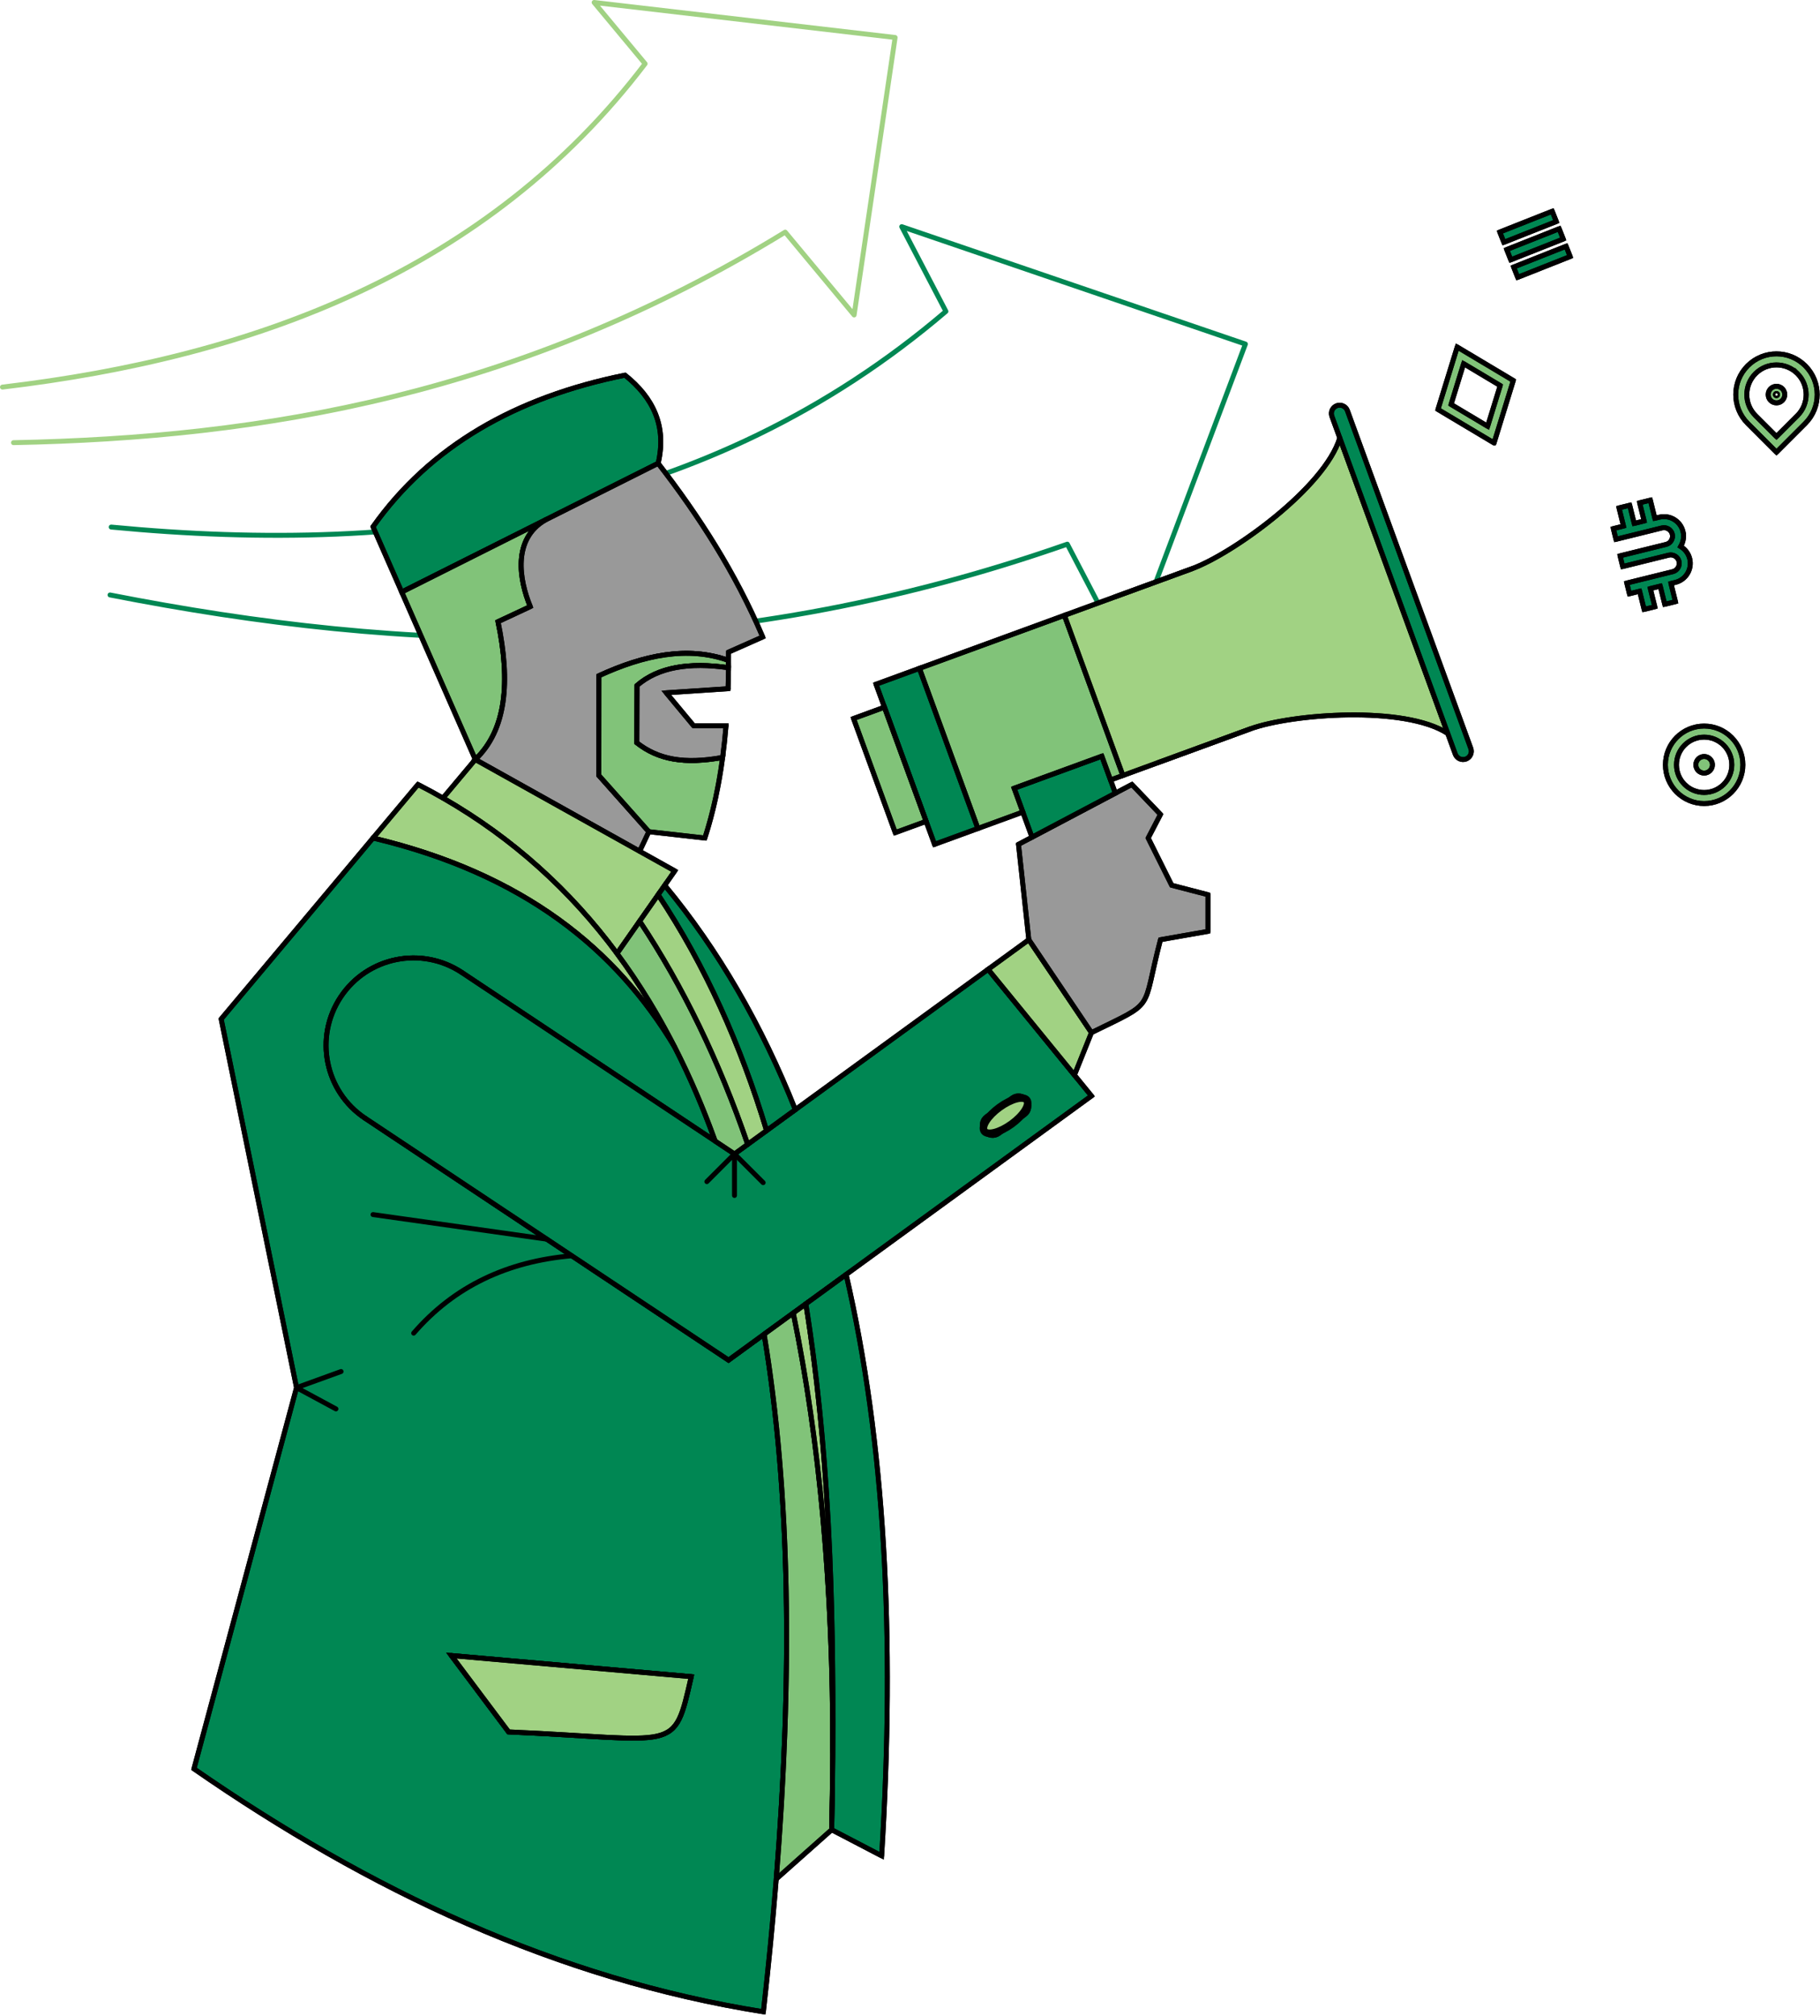 <svg width="699" height="774" viewBox="0 0 699 774" fill="none" xmlns="http://www.w3.org/2000/svg">
<g clip-path="url(#clip0_339_1607)">
<path d="M42.259 228.403C155.036 250.519 274.729 256.203 409.923 208.899M409.923 208.899L432.861 252.86L478.318 132.08L346.323 87.014L363.295 119.539M42.704 202.339C159.127 213.515 272.258 197.298 363.295 119.538" stroke="#008753" stroke-width="1.89" stroke-miterlimit="2.613" stroke-linecap="round" stroke-linejoin="round"/>
<path fill-rule="evenodd" clip-rule="evenodd" d="M573.817 170.046L581.21 146.075L559.667 133.219L552.763 155.603L552.272 157.191L573.816 170.046H573.817ZM562.128 139.62L576.18 148.006L571.357 163.645L557.304 155.259L562.128 139.62Z" fill="#81C379" stroke="black" stroke-width="1.89" stroke-miterlimit="2.613"/>
<path fill-rule="evenodd" clip-rule="evenodd" d="M577.579 93.029L597.734 85.053L596.17 81.101L576.016 89.077L577.579 93.029Z" fill="#008753" stroke="black" stroke-width="1.89" stroke-miterlimit="2.613"/>
<path fill-rule="evenodd" clip-rule="evenodd" d="M598.828 87.818L578.674 95.794L580.237 99.746L600.392 91.77L598.828 87.818Z" fill="#008753" stroke="black" stroke-width="1.89" stroke-miterlimit="2.613"/>
<path fill-rule="evenodd" clip-rule="evenodd" d="M601.487 94.536L581.332 102.512L582.896 106.464L603.051 98.488L601.487 94.536Z" fill="#008753" stroke="black" stroke-width="1.89" stroke-miterlimit="2.613"/>
<path fill-rule="evenodd" clip-rule="evenodd" d="M690.348 143.429C692.567 145.647 693.676 148.564 693.676 151.485C693.676 154.399 692.564 157.316 690.339 159.541L682.283 167.597L674.223 159.545C672.003 157.322 670.891 154.404 670.891 151.486C670.891 148.571 672.004 145.654 674.228 143.43C676.452 141.206 679.369 140.093 682.284 140.093C685.204 140.093 688.121 141.201 690.34 143.421L690.348 143.43L690.348 143.429ZM682.283 135.842C678.279 135.842 674.276 137.37 671.222 140.423C668.168 143.476 666.64 147.481 666.64 151.485C666.64 155.482 668.168 159.483 671.222 162.546L682.283 173.607L693.344 162.546C696.398 159.493 697.926 155.488 697.926 151.485C697.926 147.491 696.398 143.49 693.344 140.432L693.335 140.423C690.278 137.37 686.277 135.842 682.283 135.842Z" fill="#81C379" stroke="black" stroke-width="1.89" stroke-miterlimit="2.613"/>
<path fill-rule="evenodd" clip-rule="evenodd" d="M685.471 151.485C685.471 150.608 685.115 149.815 684.547 149.241L684.527 149.22C683.953 148.653 683.159 148.297 682.283 148.297C681.403 148.297 680.603 148.656 680.03 149.23C679.453 149.807 679.096 150.604 679.096 151.484C679.096 152.354 679.448 153.15 680.02 153.727L680.04 153.747C680.617 154.319 681.413 154.671 682.283 154.671C683.163 154.671 683.961 154.313 684.537 153.737C685.111 153.163 685.47 152.363 685.47 151.484L685.471 151.485ZM682.284 151.059C682.518 151.059 682.709 151.25 682.709 151.485C682.709 151.719 682.519 151.909 682.284 151.909C682.049 151.909 681.859 151.719 681.859 151.485C681.859 151.25 682.049 151.059 682.284 151.059Z" fill="#81C379" stroke="black" stroke-width="1.89" stroke-miterlimit="2.613"/>
<path fill-rule="evenodd" clip-rule="evenodd" d="M646.382 204.036C645.886 202.027 644.615 200.405 642.972 199.415C641.331 198.424 639.305 198.057 637.3 198.553L635.57 198.981L633.843 192.002L629.726 193.015L631.456 199.999L627.648 200.942L625.921 193.962L621.803 194.975L623.532 201.96L619.621 202.928L620.634 207.045L638.313 202.669C639.181 202.455 640.063 202.618 640.781 203.051C641.499 203.483 642.053 204.185 642.266 205.049C642.481 205.917 642.318 206.799 641.885 207.516C641.452 208.234 640.749 208.787 639.886 209.001L622.207 213.376L623.219 217.493L640.899 213.118C641.767 212.904 642.648 213.065 643.366 213.498C644.084 213.931 644.638 214.634 644.851 215.497C645.065 216.365 644.903 217.247 644.469 217.965C644.037 218.682 643.335 219.235 642.471 219.449L624.791 223.824L625.803 227.941L629.72 226.972L631.447 233.951L635.564 232.938L633.835 225.954L637.643 225.012L639.369 231.991L643.487 230.978L641.758 223.993L643.483 223.567C645.491 223.071 647.114 221.801 648.104 220.157C649.096 218.515 649.463 216.491 648.966 214.485C648.469 212.476 647.199 210.854 645.556 209.863L645.459 209.806L645.519 209.708C646.51 208.066 646.877 206.042 646.381 204.036H646.382Z" fill="#008753" stroke="black" stroke-width="1.89" stroke-miterlimit="2.613"/>
<path fill-rule="evenodd" clip-rule="evenodd" d="M654.503 278.729C650.402 278.729 646.685 280.394 643.986 283.084C641.296 285.774 639.629 289.494 639.629 293.602C639.629 297.704 641.295 301.42 643.986 304.112L643.994 304.121C646.686 306.811 650.402 308.477 654.504 308.477C658.612 308.477 662.332 306.812 665.022 304.113C667.712 301.421 669.378 297.706 669.378 293.603C669.378 289.495 667.712 285.775 665.022 283.085C662.332 280.395 658.612 278.729 654.504 278.729L654.503 278.729ZM654.503 282.978C657.437 282.978 660.094 284.168 662.016 286.09C663.937 288.012 665.128 290.669 665.128 293.603C665.128 296.539 663.939 299.197 662.016 301.116C660.094 303.037 657.437 304.228 654.503 304.228C651.567 304.228 648.909 303.039 646.986 301.12C645.067 299.197 643.879 296.539 643.879 293.603C643.879 290.669 645.069 288.012 646.986 286.086C648.909 284.167 651.567 282.978 654.503 282.978Z" fill="#81C379" stroke="black" stroke-width="1.89" stroke-miterlimit="2.613"/>
<path fill-rule="evenodd" clip-rule="evenodd" d="M654.503 290.415C652.743 290.415 651.316 291.842 651.316 293.602C651.316 295.363 652.743 296.789 654.503 296.789C656.263 296.789 657.69 295.363 657.69 293.602C657.69 291.842 656.263 290.415 654.503 290.415Z" fill="#81C379" stroke="black" stroke-width="1.89" stroke-miterlimit="2.613"/>
<path fill-rule="evenodd" clip-rule="evenodd" d="M154.284 227.28L209.45 199.61L252.775 177.878C256.115 163.629 250.932 152.712 240.041 144.027C198.136 152.486 165.266 171.188 143.261 202.208L154.284 227.28Z" fill="#008753" stroke="black" stroke-width="1.89" stroke-miterlimit="2.613"/>
<path fill-rule="evenodd" clip-rule="evenodd" d="M209.45 199.609L154.284 227.279L182.547 291.571C194.399 280.311 196.126 261.834 191.271 238.667L203.665 232.872C199.388 222.514 196.813 206.905 209.449 199.609H209.45Z" fill="#81C379" stroke="black" stroke-width="1.89" stroke-miterlimit="2.613"/>
<path fill-rule="evenodd" clip-rule="evenodd" d="M209.449 199.609C196.814 206.905 199.389 222.514 203.666 232.872L191.272 238.667C196.125 261.834 194.399 280.311 182.547 291.571L245.654 326.789L249.202 319.282L229.997 297.7L230.034 259.405C247.342 251.449 264.108 247.935 279.763 253.525L279.8 256.3C279.818 254.32 279.819 252.333 279.807 250.339L292.932 244.522C282.384 219.73 268.397 198.062 252.776 177.879L209.45 199.611L209.449 199.609Z" fill="#999999" stroke="black" stroke-width="1.89" stroke-miterlimit="2.613"/>
<path fill-rule="evenodd" clip-rule="evenodd" d="M230.035 259.405L229.998 297.7L249.202 319.282L270.718 321.717C273.914 311.862 276.112 301.508 277.544 290.771C262.739 293.466 252.776 291.57 244.585 285.151L244.659 263.144C252.777 256.156 264.528 254.133 279.799 256.341C279.799 256.326 279.799 256.312 279.8 256.298V256.289L279.764 253.523C264.108 247.934 247.342 251.448 230.035 259.403V259.405Z" fill="#81C379" stroke="black" stroke-width="1.89" stroke-miterlimit="2.613"/>
<path fill-rule="evenodd" clip-rule="evenodd" d="M244.659 263.145L244.585 285.152C252.776 291.572 262.738 293.468 277.545 290.773C278.08 286.767 278.508 282.71 278.842 278.604H266.391L255.878 265.961L279.635 264.393C279.72 261.725 279.774 259.041 279.799 256.343C264.527 254.135 252.777 256.158 244.659 263.145Z" fill="#999999" stroke="black" stroke-width="1.89" stroke-miterlimit="2.613"/>
<path fill-rule="evenodd" clip-rule="evenodd" d="M245.654 326.79L182.547 291.572L170.129 306.368C196.916 321.758 219.026 341.826 236.983 366.046L245.673 353.624L252.775 343.471L255.304 339.856L259.168 334.332L245.654 326.79Z" fill="#A1D283" stroke="black" stroke-width="1.89" stroke-miterlimit="2.613"/>
<path fill-rule="evenodd" clip-rule="evenodd" d="M236.983 366.045C219.026 341.826 196.916 321.758 170.13 306.367C166.992 304.563 163.79 302.825 160.522 301.152L143.262 321.717C201.069 335.45 236.61 364.326 259.169 402.028C252.617 389.19 245.24 377.179 236.983 366.045Z" fill="#A1D283" stroke="black" stroke-width="1.89" stroke-miterlimit="2.613"/>
<path fill-rule="evenodd" clip-rule="evenodd" d="M259.168 402.028C236.609 364.327 201.068 335.451 143.261 321.717L84.942 391.203L113.887 532.713L74.49 679.046C141.917 725.721 213.806 759.686 293.187 772.314C295.138 755.018 296.795 738.016 298.132 721.335C304.337 643.864 303.632 573.305 293.479 512.195L279.807 522.144L219.596 482.087L210.015 475.713L140.408 429.405C140.346 429.365 140.284 429.322 140.223 429.283C124.782 419.011 120.592 398.167 130.866 382.725C141.137 367.284 161.981 363.095 177.423 373.368L274.677 438.067C270.133 425.428 264.976 413.404 259.17 402.028L259.168 402.028ZM173.343 635.554L265.485 643.663C258.678 673.431 260.696 667.698 195.336 664.877L173.343 635.554Z" fill="#008753" stroke="black" stroke-width="1.89" stroke-miterlimit="2.613"/>
<path fill-rule="evenodd" clip-rule="evenodd" d="M274.675 438.067L177.421 373.368C161.98 363.095 141.136 367.285 130.864 382.725C120.591 398.167 124.781 419.011 140.222 429.282L140.407 429.405L210.014 475.713L219.595 482.087L279.806 522.144L293.478 512.195L304.667 504.053L309.493 500.541L324.978 489.274L419.187 420.721L412.651 412.717L379.504 372.121L305.463 425.998L294.43 434.026L287.177 439.304L282.094 443.003L274.676 438.068L274.675 438.067ZM378.027 434.25C376.744 432.486 377.137 429.993 378.901 428.71L388.84 421.477C390.604 420.194 393.097 420.587 394.381 422.352C395.665 424.116 395.272 426.608 393.508 427.892L383.568 435.124C381.804 436.408 379.311 436.015 378.027 434.25Z" fill="#008753" stroke="black" stroke-width="1.89" stroke-miterlimit="2.613"/>
<path fill-rule="evenodd" clip-rule="evenodd" d="M265.486 643.663L173.344 635.554L195.337 664.877C260.697 667.698 258.679 673.431 265.486 643.663Z" fill="#A1D283" stroke="black" stroke-width="1.89" stroke-miterlimit="2.613"/>
<path fill-rule="evenodd" clip-rule="evenodd" d="M378.026 434.25C379.31 436.015 381.803 436.408 383.567 435.124L393.507 427.892C395.271 426.608 395.664 424.116 394.38 422.352C393.096 420.587 390.603 420.194 388.839 421.477L378.899 428.71C377.135 429.993 376.743 432.486 378.026 434.25Z" fill="#A1D283" stroke="black" stroke-width="1.89" stroke-miterlimit="2.613"/>
<path fill-rule="evenodd" clip-rule="evenodd" d="M287.176 439.304C276.091 407.049 262.231 378.523 245.673 353.624L236.984 366.046C245.24 377.18 252.617 389.191 259.169 402.028C264.975 413.404 270.132 425.429 274.676 438.067L282.095 443.002L287.177 439.304H287.176Z" fill="#81C379" stroke="black" stroke-width="1.89" stroke-miterlimit="2.613"/>
<path fill-rule="evenodd" clip-rule="evenodd" d="M304.668 504.053L293.479 512.194C303.631 573.305 304.336 643.864 298.131 721.335L319.417 702.428C319.438 701.614 319.459 700.801 319.479 699.989C319.479 699.965 319.48 699.94 319.48 699.916C319.646 690.863 319.769 681.848 319.835 672.878C319.943 609.662 314.828 553.467 304.669 504.053H304.668Z" fill="#81C379" stroke="black" stroke-width="1.89" stroke-miterlimit="2.613"/>
<path fill-rule="evenodd" clip-rule="evenodd" d="M304.668 504.053C314.827 553.467 319.943 609.662 319.834 672.877C320.28 612.647 318.182 554.423 309.493 500.541L304.667 504.053H304.668ZM287.176 439.304L294.429 434.027C284.527 401.316 271.024 370.909 252.774 343.471L245.672 353.624C262.231 378.524 276.091 407.05 287.175 439.304H287.176Z" fill="#A1D283" stroke="black" stroke-width="1.89" stroke-miterlimit="2.613"/>
<path fill-rule="evenodd" clip-rule="evenodd" d="M252.775 343.47C271.024 370.909 284.528 401.315 294.429 434.026L305.463 425.998C292.541 393.508 275.91 364.705 255.304 339.855L252.775 343.47Z" fill="#008753" stroke="black" stroke-width="1.89" stroke-miterlimit="2.613"/>
<path fill-rule="evenodd" clip-rule="evenodd" d="M324.977 489.274L309.494 500.541C318.182 554.423 320.28 612.646 319.834 672.878C319.819 681.742 319.702 690.745 319.48 699.886C319.48 699.897 319.48 699.906 319.48 699.916C319.48 699.941 319.479 699.966 319.479 699.99C319.459 700.802 319.438 701.615 319.417 702.429L338.615 712.437C343.87 628.304 339.793 553.449 324.977 489.275V489.274Z" fill="#008753" stroke="black" stroke-width="1.89" stroke-miterlimit="2.613"/>
<path fill-rule="evenodd" clip-rule="evenodd" d="M379.503 372.121L412.652 412.717L419.188 396.421L395.137 360.746L379.503 372.121Z" fill="#A1D283" stroke="black" stroke-width="1.89" stroke-miterlimit="2.613"/>
<path fill-rule="evenodd" clip-rule="evenodd" d="M395.137 360.746L419.188 396.421C444.413 384.017 438.308 388.952 445.698 360.746L463.925 357.548V343.471L450.016 339.856L440.977 321.718L445.698 312.645L434.718 301.153L428.376 304.5L396.358 321.399L391.168 324.138L395.137 360.746Z" fill="#999999" stroke="black" stroke-width="1.89" stroke-miterlimit="2.613"/>
<path fill-rule="evenodd" clip-rule="evenodd" d="M396.358 321.398L428.376 304.499L426.525 299.432L423.182 290.289L389.489 302.6L392.831 311.746L396.358 321.398Z" fill="#008753" stroke="black" stroke-width="1.89" stroke-miterlimit="2.613"/>
<path fill-rule="evenodd" clip-rule="evenodd" d="M389.489 302.601L423.183 290.288L426.525 299.433L431.266 297.7L408.803 236.231L353.106 256.587L375.568 318.055L392.831 311.746L389.489 302.601Z" fill="#81C379" stroke="black" stroke-width="1.89" stroke-miterlimit="2.613"/>
<path fill-rule="evenodd" clip-rule="evenodd" d="M408.804 236.231L431.266 297.7L444.737 292.778L480.159 279.833C480.196 279.819 480.234 279.805 480.271 279.792C496.317 273.988 539.492 270.789 556.025 281.577L514.565 168.118C508.869 187.066 473.653 212.532 457.697 218.364L428.221 229.136L408.803 236.231H408.804Z" fill="#A1D283" stroke="black" stroke-width="1.89" stroke-miterlimit="2.613"/>
<path fill-rule="evenodd" clip-rule="evenodd" d="M514.564 168.119L556.024 281.577L558.92 289.501C559.518 291.151 561.341 292.004 562.992 291.407C564.641 290.809 565.495 288.985 564.897 287.336L517.505 157.645C516.907 155.995 515.083 155.142 513.433 155.74C511.784 156.337 510.93 158.161 511.528 159.811L514.564 168.12V168.119Z" fill="#008753" stroke="black" stroke-width="1.89" stroke-miterlimit="2.613"/>
<path fill-rule="evenodd" clip-rule="evenodd" d="M375.568 318.055L353.105 256.585L336.458 262.67L339.682 271.495L355.695 315.312L358.92 324.138L375.568 318.055Z" fill="#008753" stroke="black" stroke-width="1.89" stroke-miterlimit="2.613"/>
<path fill-rule="evenodd" clip-rule="evenodd" d="M355.695 315.312L339.682 271.495L327.815 275.832L343.828 319.649L355.695 315.312Z" fill="#81C379" stroke="black" stroke-width="1.89" stroke-miterlimit="2.613"/>
<path d="M274.675 438.067C252.545 376.511 215.861 329.503 160.521 301.153L84.942 391.205L113.887 532.714L74.49 679.048C141.917 725.723 213.806 759.688 293.187 772.316C304.203 674.69 305.818 586.465 293.479 512.196" stroke="black" stroke-width="1.89" stroke-miterlimit="2.613" stroke-linecap="round" stroke-linejoin="round"/>
<path d="M143.262 321.718C201.069 335.451 236.61 364.327 259.168 402.028" stroke="black" stroke-width="1.89" stroke-miterlimit="2.613" stroke-linecap="round" stroke-linejoin="round"/>
<path d="M182.548 291.572L170.129 306.367" stroke="black" stroke-width="1.89" stroke-miterlimit="2.613" stroke-linecap="round" stroke-linejoin="round"/>
<path d="M182.547 291.572L259.168 334.331L236.983 366.045" stroke="black" stroke-width="1.89" stroke-miterlimit="2.613" stroke-linecap="round" stroke-linejoin="round"/>
<path d="M140.407 429.405C140.345 429.365 140.283 429.322 140.222 429.283C124.781 419.011 120.591 398.167 130.865 382.725C141.136 367.284 161.98 363.095 177.423 373.368" stroke="black" stroke-width="1.89" stroke-miterlimit="2.613" stroke-linecap="round" stroke-linejoin="round"/>
<path d="M177.421 373.367L282.094 443.002" stroke="black" stroke-width="1.89" stroke-miterlimit="2.613" stroke-linecap="round" stroke-linejoin="round"/>
<path d="M140.223 429.282L279.807 522.143" stroke="black" stroke-width="1.89" stroke-miterlimit="2.613" stroke-linecap="round" stroke-linejoin="round"/>
<path d="M282.094 443.002L395.137 360.746" stroke="black" stroke-width="1.89" stroke-miterlimit="2.613" stroke-linecap="round" stroke-linejoin="round"/>
<path d="M279.807 522.143L419.188 420.721" stroke="black" stroke-width="1.89" stroke-miterlimit="2.613" stroke-linecap="round" stroke-linejoin="round"/>
<path d="M379.503 372.121L419.188 420.721" stroke="black" stroke-width="1.89" stroke-miterlimit="2.613" stroke-linecap="round" stroke-linejoin="round"/>
<path d="M395.137 360.746L419.188 396.421L412.652 412.717" stroke="black" stroke-width="1.89" stroke-miterlimit="2.613" stroke-linecap="round" stroke-linejoin="round"/>
<path d="M143.262 466.27L210.015 475.712" stroke="black" stroke-width="1.89" stroke-miterlimit="2.613" stroke-linecap="round" stroke-linejoin="round"/>
<path d="M219.595 482.087C194.962 484.235 174.5 493.738 158.876 511.787" stroke="black" stroke-width="1.89" stroke-miterlimit="2.613" stroke-linecap="round" stroke-linejoin="round"/>
<path d="M130.994 526.523L113.888 532.714L129.02 540.876" stroke="black" stroke-width="1.89" stroke-miterlimit="2.613" stroke-linecap="round" stroke-linejoin="round"/>
<path d="M245.673 353.623C262.232 378.523 276.092 407.049 287.176 439.304M304.668 504.052C316.384 561.037 321.392 627.039 319.417 702.428L298.132 721.335" stroke="black" stroke-width="1.89" stroke-miterlimit="2.613" stroke-linecap="round" stroke-linejoin="round"/>
<path d="M252.775 343.47C271.024 370.908 284.527 401.315 294.429 434.026M309.494 500.541C319.481 562.47 320.76 630.133 319.479 699.989" stroke="black" stroke-width="1.89" stroke-miterlimit="2.613" stroke-linecap="round" stroke-linejoin="round"/>
<path d="M255.305 339.856C275.91 364.705 292.541 393.508 305.463 425.998M324.978 489.275C339.793 553.449 343.871 628.303 338.616 712.437L319.418 702.429" stroke="black" stroke-width="1.89" stroke-miterlimit="2.613" stroke-linecap="round" stroke-linejoin="round"/>
<path d="M173.343 635.554L265.486 643.662" stroke="black" stroke-width="1.89" stroke-miterlimit="2.613" stroke-linecap="round" stroke-linejoin="round"/>
<path d="M173.343 635.554L195.336 664.877C260.696 667.698 258.678 673.431 265.485 643.663" stroke="black" stroke-width="1.89" stroke-miterlimit="2.613" stroke-linecap="round" stroke-linejoin="round"/>
<path d="M395.137 360.746L391.168 324.138" stroke="black" stroke-width="1.89" stroke-miterlimit="2.613" stroke-linecap="round" stroke-linejoin="round"/>
<path d="M391.168 324.138L434.718 301.153L445.698 312.645L440.977 321.718L450.016 339.856L463.925 343.471V357.548L445.698 360.746C438.308 388.952 444.413 384.017 419.188 396.421" stroke="black" stroke-width="1.89" stroke-miterlimit="2.613" stroke-linecap="round" stroke-linejoin="round"/>
<path d="M336.458 262.669L457.697 218.364" stroke="black" stroke-width="1.89" stroke-miterlimit="2.613" stroke-linecap="round" stroke-linejoin="round"/>
<path d="M358.92 324.138L392.831 311.746M426.525 299.432L480.271 279.792" stroke="black" stroke-width="1.89" stroke-miterlimit="2.613" stroke-linecap="round" stroke-linejoin="round"/>
<path d="M511.528 159.81C510.931 158.161 511.784 156.337 513.433 155.739C515.083 155.141 516.907 155.995 517.505 157.644L564.897 287.335C565.495 288.984 564.641 290.809 562.992 291.406C561.342 292.003 559.518 291.15 558.92 289.5L511.528 159.809V159.81Z" stroke="black" stroke-width="1.89" stroke-miterlimit="2.613" stroke-linecap="round" stroke-linejoin="round"/>
<path d="M428.221 229.136L457.697 218.364C473.652 212.533 508.868 187.067 514.565 168.119" stroke="black" stroke-width="1.89" stroke-miterlimit="2.613" stroke-linecap="round" stroke-linejoin="round"/>
<path d="M556.025 281.578C539.453 270.764 496.114 274.003 480.158 279.834L444.736 292.779" stroke="black" stroke-width="1.89" stroke-miterlimit="2.613" stroke-linecap="round" stroke-linejoin="round"/>
<path d="M358.92 324.138L336.458 262.67" stroke="black" stroke-width="1.89" stroke-miterlimit="2.613" stroke-linecap="round" stroke-linejoin="round"/>
<path d="M375.568 318.055L353.106 256.587" stroke="black" stroke-width="1.89" stroke-miterlimit="2.613" stroke-linecap="round" stroke-linejoin="round"/>
<path d="M431.266 297.7L408.803 236.232" stroke="black" stroke-width="1.89" stroke-miterlimit="2.613" stroke-linecap="round" stroke-linejoin="round"/>
<path fill-rule="evenodd" clip-rule="evenodd" d="M355.694 315.312L339.682 271.495L327.815 275.832L343.828 319.649L355.694 315.312Z" stroke="black" stroke-width="1.89" stroke-miterlimit="2.613" stroke-linecap="round" stroke-linejoin="round"/>
<path d="M428.376 304.499L423.183 290.288" stroke="black" stroke-width="1.89" stroke-miterlimit="2.613" stroke-linecap="round" stroke-linejoin="round"/>
<path d="M396.358 321.398L389.489 302.6" stroke="black" stroke-width="1.89" stroke-miterlimit="2.613" stroke-linecap="round" stroke-linejoin="round"/>
<path d="M389.49 302.6L423.182 290.289" stroke="black" stroke-width="1.89" stroke-miterlimit="2.613" stroke-linecap="round" stroke-linejoin="round"/>
<path d="M182.548 291.572L143.262 202.208C165.267 171.188 198.137 152.486 240.042 144.027C250.933 152.712 256.116 163.629 252.776 177.878C268.398 198.06 282.384 219.728 292.933 244.521L279.807 250.338C279.837 255.066 279.784 259.753 279.635 264.392M278.842 278.603C277.612 293.715 275.106 308.187 270.718 321.718L249.202 319.283" stroke="black" stroke-width="1.89" stroke-miterlimit="2.613" stroke-linecap="round" stroke-linejoin="round"/>
<path d="M245.654 326.79L249.202 319.283" stroke="black" stroke-width="1.89" stroke-miterlimit="2.613" stroke-linecap="round" stroke-linejoin="round"/>
<path d="M271.478 453.619L282.093 443.002V458.938" stroke="black" stroke-width="1.89" stroke-miterlimit="2.613" stroke-linecap="round" stroke-linejoin="round"/>
<path d="M282.094 443.002L293.104 454.013" stroke="black" stroke-width="1.89" stroke-miterlimit="2.613" stroke-linecap="round" stroke-linejoin="round"/>
<path d="M394.38 422.351C393.091 420.579 388.385 421.807 383.87 425.094C379.354 428.38 376.738 432.479 378.027 434.251C379.316 436.022 384.021 434.794 388.537 431.508C393.053 428.222 395.669 424.122 394.38 422.351Z" stroke="black" stroke-width="2.888" stroke-miterlimit="2.613" stroke-linecap="round" stroke-linejoin="round"/>
<path d="M252.775 177.878L154.284 227.28" stroke="black" stroke-width="1.89" stroke-miterlimit="2.613" stroke-linecap="round" stroke-linejoin="round"/>
<path d="M182.547 291.572C194.399 280.312 196.126 261.834 191.272 238.668L203.666 232.873C199.389 222.515 196.814 206.905 209.449 199.61" stroke="black" stroke-width="1.89" stroke-miterlimit="2.613" stroke-linecap="round" stroke-linejoin="round"/>
<path d="M249.202 319.283L229.998 297.701L230.035 259.405C247.342 251.45 264.108 247.936 279.764 253.526L279.801 256.343C264.528 254.136 252.777 256.159 244.66 263.146L244.586 285.153C252.777 291.573 262.739 293.469 277.545 290.774" stroke="black" stroke-width="1.89" stroke-miterlimit="2.613" stroke-linecap="round" stroke-linejoin="round"/>
<path d="M279.635 264.392L255.878 265.96L266.391 278.603H278.842" stroke="black" stroke-width="1.89" stroke-miterlimit="2.613" stroke-linecap="round" stroke-linejoin="round"/>
<path d="M552.763 155.602L559.667 133.218L581.211 146.074L573.817 170.046L552.273 157.19L552.764 155.602H552.763ZM562.127 139.619L557.303 155.258L571.356 163.644L576.18 148.005L562.127 139.619Z" stroke="black" stroke-width="1.89" stroke-miterlimit="2.613" stroke-linecap="round" stroke-linejoin="round"/>
<path d="M576.016 89.077L596.17 81.101L597.734 85.053L577.58 93.029L576.017 89.077H576.016ZM578.674 95.794L598.828 87.818L600.392 91.77L580.238 99.746L578.674 95.794V95.794ZM581.333 102.512L601.487 94.536L603.051 98.488L582.896 106.464L581.332 102.512H581.333Z" stroke="black" stroke-width="1.89" stroke-miterlimit="2.613" stroke-linecap="round" stroke-linejoin="round"/>
<path d="M619.62 202.929L623.531 201.961L621.803 194.976L625.92 193.963L627.647 200.942L631.455 200L629.725 193.016L633.842 192.003L635.569 198.982L637.299 198.554C639.304 198.059 641.329 198.426 642.971 199.416C644.613 200.407 645.886 202.029 646.382 204.037C646.878 206.043 646.51 208.067 645.52 209.709L645.46 209.806L645.557 209.864C647.199 210.855 648.471 212.477 648.967 214.486C649.463 216.492 649.096 218.515 648.105 220.158C647.114 221.801 645.492 223.072 643.484 223.568L641.759 223.994L643.488 230.979L639.37 231.992L637.644 225.012L633.836 225.955L635.565 232.939L631.448 233.952L629.721 226.973L625.804 227.942L624.792 223.825L642.472 219.45C643.336 219.237 644.038 218.683 644.47 217.966C644.904 217.248 645.066 216.366 644.852 215.498C644.639 214.635 644.085 213.932 643.367 213.499C642.648 213.066 641.767 212.905 640.9 213.119L623.22 217.494L622.208 213.377L639.887 209.002C640.75 208.788 641.453 208.235 641.886 207.517C642.319 206.799 642.482 205.917 642.267 205.05C642.054 204.186 641.5 203.484 640.782 203.052C640.064 202.619 639.182 202.456 638.315 202.67L620.635 207.046L619.622 202.929H619.62Z" stroke="black" stroke-width="1.89" stroke-miterlimit="2.613" stroke-linecap="round" stroke-linejoin="round"/>
<path d="M693.336 140.423L693.345 140.432C696.398 143.49 697.926 147.491 697.926 151.485C697.926 155.488 696.398 159.492 693.345 162.546L682.284 173.607L671.223 162.546C668.169 159.483 666.641 155.482 666.641 151.485C666.641 147.481 668.169 143.476 671.223 140.423C674.276 137.37 678.28 135.842 682.284 135.842C686.278 135.842 690.279 137.37 693.336 140.423V140.423ZM693.676 151.485C693.676 148.564 692.567 145.647 690.348 143.429L690.339 143.42C688.12 141.2 685.204 140.092 682.283 140.092C679.368 140.092 676.452 141.204 674.227 143.429C672.003 145.653 670.89 148.57 670.89 151.485C670.89 154.403 672.002 157.321 674.223 159.544L682.282 167.596L690.338 159.54C692.562 157.316 693.675 154.399 693.675 151.484L693.676 151.485Z" stroke="black" stroke-width="1.89" stroke-miterlimit="2.613" stroke-linecap="round" stroke-linejoin="round"/>
<path d="M682.284 151.909C682.518 151.909 682.708 151.719 682.708 151.485C682.708 151.25 682.518 151.06 682.284 151.06C682.049 151.06 681.859 151.25 681.859 151.485C681.859 151.719 682.049 151.909 682.284 151.909Z" stroke="black" stroke-width="1.89" stroke-miterlimit="2.613" stroke-linecap="round" stroke-linejoin="round"/>
<path d="M682.283 148.297C683.16 148.297 683.953 148.653 684.527 149.22L684.547 149.241C685.115 149.815 685.471 150.609 685.471 151.485C685.471 152.364 685.111 153.164 684.538 153.738C683.961 154.315 683.163 154.672 682.284 154.672C681.414 154.672 680.618 154.319 680.041 153.747L680.021 153.728C679.448 153.15 679.097 152.355 679.097 151.485C679.097 150.604 679.454 149.807 680.03 149.231C680.604 148.657 681.404 148.298 682.284 148.298L682.283 148.297Z" stroke="black" stroke-width="1.89" stroke-miterlimit="2.613" stroke-linecap="round" stroke-linejoin="round"/>
<path d="M654.503 278.729C658.611 278.729 662.331 280.394 665.021 283.084C667.711 285.774 669.377 289.494 669.377 293.602C669.377 297.704 667.711 301.42 665.021 304.112C662.331 306.811 658.611 308.477 654.503 308.477C650.402 308.477 646.685 306.811 643.993 304.12L643.985 304.111C641.295 301.42 639.628 297.704 639.628 293.601C639.628 289.494 641.294 285.773 643.985 283.084C646.685 280.394 650.401 278.728 654.502 278.728L654.503 278.729ZM662.016 286.09C660.094 284.168 657.437 282.978 654.503 282.978C651.567 282.978 648.909 284.166 646.986 286.085C645.069 288.011 643.879 290.668 643.879 293.602C643.879 296.538 645.067 299.197 646.986 301.119C648.909 303.038 651.567 304.227 654.503 304.227C657.437 304.227 660.094 303.036 662.016 301.115C663.939 299.197 665.128 296.538 665.128 293.602C665.128 290.668 663.938 288.011 662.016 286.09Z" stroke="black" stroke-width="1.89" stroke-miterlimit="2.613" stroke-linecap="round" stroke-linejoin="round"/>
<path d="M654.503 296.79C656.263 296.79 657.69 295.363 657.69 293.603C657.69 291.843 656.263 290.416 654.503 290.416C652.743 290.416 651.316 291.843 651.316 293.603C651.316 295.363 652.743 296.79 654.503 296.79Z" stroke="black" stroke-width="1.89" stroke-miterlimit="2.613" stroke-linecap="round" stroke-linejoin="round"/>
<path d="M0.945 148.603C97.862 137.161 187.257 103.96 247.769 24.472M301.572 89.114L328.04 120.913L343.784 14.39L228.184 0.944L247.768 24.472M5.182 169.936C101.058 168.059 199.672 151.56 301.571 89.113" stroke="#A1D283" stroke-width="1.89" stroke-miterlimit="2.613" stroke-linecap="round" stroke-linejoin="round"/>
</g>
<defs>
<clipPath id="clip0_339_1607">
<rect width="698.871" height="773.403" fill="white"/>
</clipPath>
</defs>
</svg>
